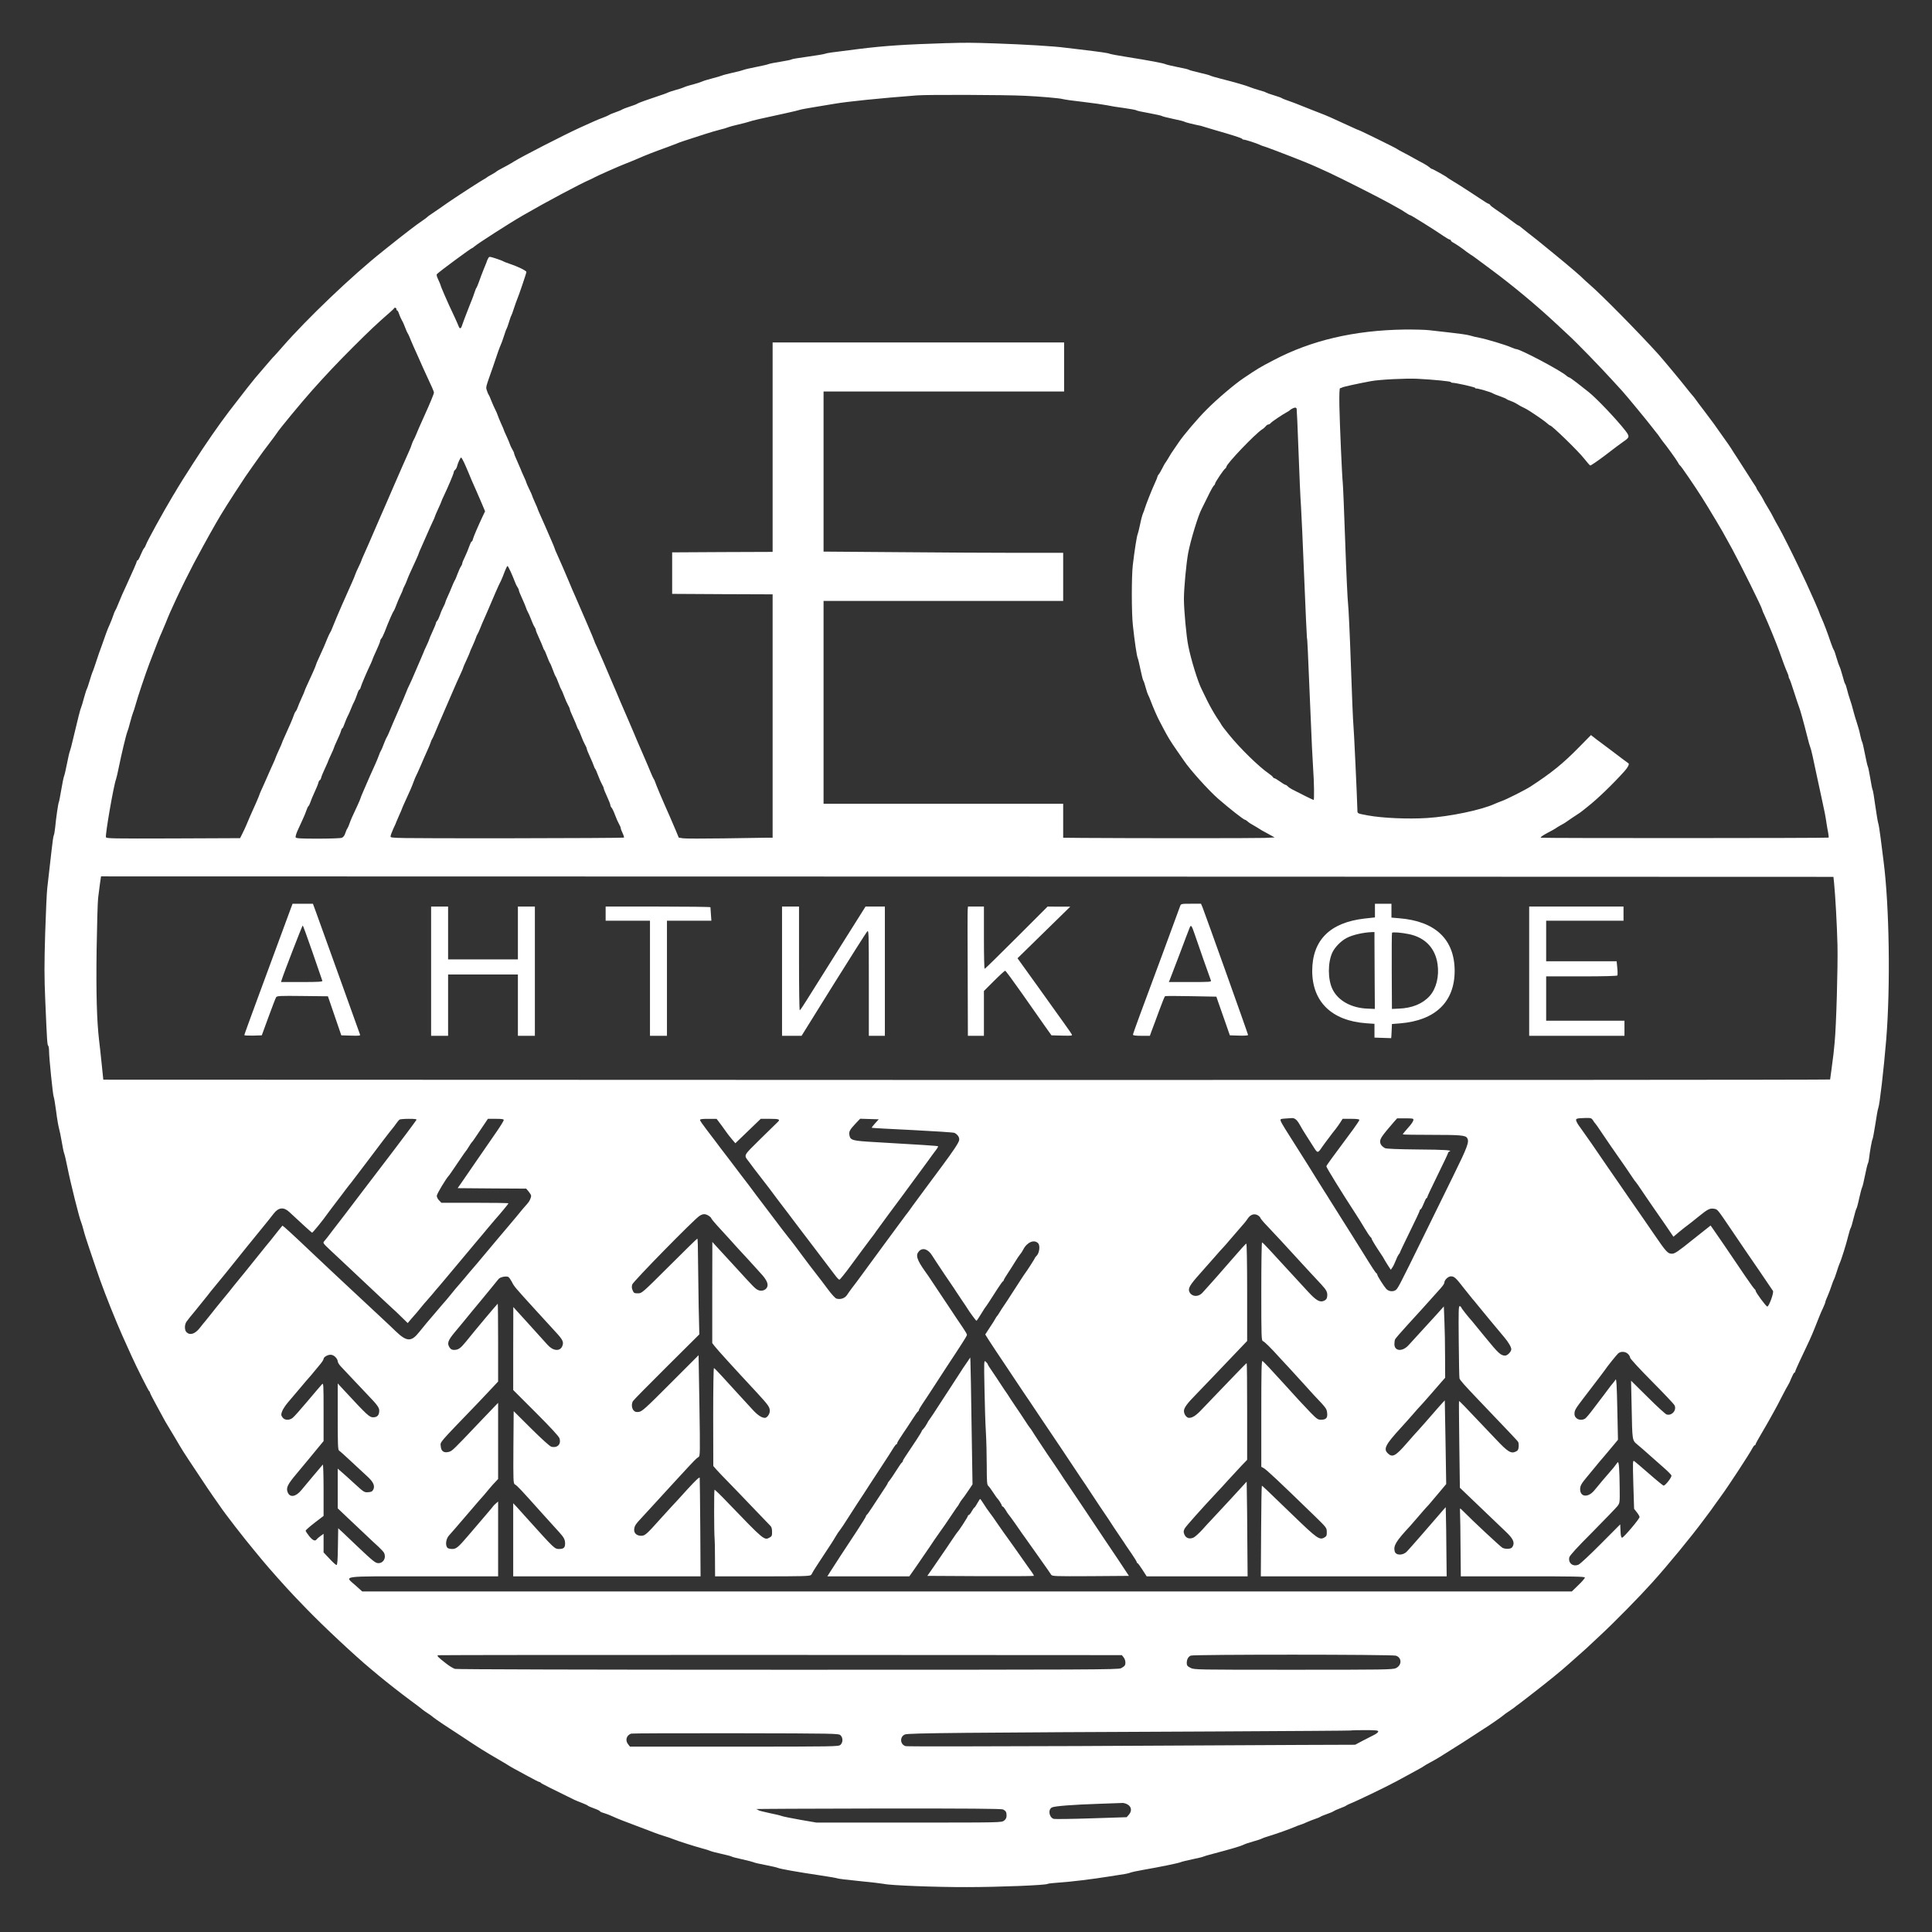 <svg xmlns="http://www.w3.org/2000/svg" version="1.0" width="2048pt" height="2048pt" viewBox="0 0 2048 2048" preserveAspectRatio="xMidYMid meet" transform="matrix(1, 0, 0, 1, 0, 0)">

<rect x="0" y="0" width="2048" height="2048" fill="#333333" stroke="none"/>

<g transform="translate(0,2048) scale(0.1,-0.1)" fill="#ffffff" stroke="none">
<path d="M10040 20023 c-448 -14 -661 -28 -935 -62 -306 -38 -340 -43 -360 -51 -11 -5 -94 -18 -185 -31 -91 -12 -167 -25 -170 -29 -3 -4 -54 -14 -115 -24 -60 -9 -119 -21 -130 -26 -11 -5 -69 -18 -130 -30 -60 -12 -119 -25 -130 -30 -11 -5 -63 -19 -115 -30 -52 -12 -104 -25 -115 -30 -11 -5 -58 -19 -105 -31 -47 -12 -96 -27 -110 -34 -14 -6 -54 -20 -90 -29 -36 -9 -72 -20 -80 -23 -8 -4 -17 -7 -20 -8 -3 -1 -12 -5 -20 -8 -8 -3 -42 -14 -75 -23 -33 -9 -67 -21 -75 -25 -8 -5 -49 -20 -90 -33 -121 -40 -224 -77 -235 -85 -5 -5 -41 -19 -80 -31 -38 -12 -75 -27 -81 -31 -6 -5 -37 -18 -69 -29 -32 -11 -63 -24 -69 -29 -6 -4 -36 -18 -66 -29 -50 -18 -106 -43 -240 -104 -173 -79 -630 -314 -700 -359 -27 -18 -108 -63 -155 -87 -16 -9 -32 -18 -35 -22 -3 -4 -25 -17 -50 -31 -25 -13 -47 -27 -50 -30 -3 -3 -18 -13 -35 -22 -23 -12 -233 -147 -335 -216 -8 -6 -31 -21 -50 -34 -19 -13 -55 -38 -80 -56 -25 -17 -63 -43 -85 -58 -22 -14 -42 -29 -45 -33 -3 -4 -23 -19 -45 -34 -65 -43 -200 -147 -355 -271 -20 -16 -54 -43 -75 -60 -320 -254 -802 -714 -1064 -1015 -40 -47 -79 -89 -85 -95 -10 -8 -52 -58 -201 -232 -21 -24 -129 -161 -195 -248 -38 -49 -76 -99 -85 -110 -100 -131 -249 -345 -380 -550 -112 -175 -122 -191 -161 -255 -21 -36 -44 -75 -51 -85 -103 -172 -276 -486 -287 -522 -4 -13 -13 -29 -20 -35 -6 -7 -22 -39 -35 -70 -13 -32 -27 -58 -32 -58 -5 0 -9 -5 -9 -10 0 -9 -40 -102 -115 -265 -7 -16 -25 -55 -39 -85 -13 -30 -34 -80 -46 -110 -12 -30 -25 -59 -30 -65 -4 -5 -13 -28 -20 -50 -7 -22 -23 -62 -35 -90 -13 -27 -30 -70 -39 -95 -8 -25 -29 -83 -46 -130 -18 -47 -45 -125 -61 -175 -16 -49 -33 -99 -39 -110 -5 -11 -19 -54 -31 -95 -12 -41 -25 -79 -29 -85 -4 -5 -17 -48 -30 -94 -12 -46 -26 -91 -30 -100 -8 -15 -33 -113 -87 -341 -13 -58 -28 -114 -33 -125 -5 -11 -18 -69 -30 -130 -12 -60 -25 -119 -30 -130 -5 -11 -19 -76 -30 -144 -12 -69 -23 -129 -26 -133 -7 -11 -30 -171 -39 -268 -4 -41 -11 -79 -15 -85 -4 -5 -15 -80 -24 -165 -17 -154 -29 -261 -45 -395 -5 -38 -15 -253 -22 -477 -10 -336 -10 -460 1 -715 19 -445 21 -467 31 -478 5 -5 9 -30 9 -55 0 -73 40 -463 49 -485 5 -11 16 -80 26 -154 9 -74 23 -155 30 -180 7 -25 21 -91 30 -146 9 -55 20 -109 25 -120 5 -11 20 -76 34 -145 32 -163 128 -547 146 -585 5 -11 16 -48 25 -82 8 -34 36 -122 61 -195 25 -73 58 -171 74 -218 49 -148 128 -355 222 -580 38 -90 55 -130 153 -345 53 -118 180 -370 187 -373 5 -2 8 -8 8 -14 0 -5 26 -57 58 -115 31 -58 68 -126 82 -151 14 -26 32 -58 41 -72 9 -14 46 -77 84 -140 81 -138 83 -142 221 -349 60 -90 114 -171 119 -179 6 -9 35 -52 65 -95 30 -43 62 -89 70 -100 57 -85 260 -347 370 -478 30 -36 62 -75 70 -85 76 -93 264 -304 355 -399 28 -28 84 -87 126 -131 181 -187 514 -498 679 -635 19 -16 58 -48 85 -71 92 -76 229 -184 340 -266 61 -45 117 -87 125 -95 8 -7 28 -21 45 -32 16 -10 34 -22 40 -27 27 -23 106 -79 132 -95 16 -10 103 -67 194 -127 203 -135 236 -155 409 -256 47 -27 90 -53 95 -57 6 -4 31 -19 57 -33 25 -14 94 -51 151 -82 58 -32 110 -58 115 -58 6 0 12 -3 14 -8 2 -6 137 -74 353 -179 17 -8 55 -24 85 -35 30 -12 57 -24 60 -28 3 -4 33 -18 68 -30 34 -12 62 -26 62 -30 0 -4 19 -13 42 -19 24 -7 66 -23 93 -36 46 -22 124 -52 300 -118 39 -14 100 -38 136 -52 36 -14 90 -32 120 -41 30 -9 68 -22 84 -29 42 -18 238 -80 313 -100 35 -9 71 -20 80 -25 10 -5 62 -19 117 -31 55 -12 105 -25 110 -29 6 -4 57 -18 115 -30 58 -13 112 -27 120 -31 8 -5 65 -18 125 -29 61 -12 119 -25 130 -30 24 -11 203 -43 445 -79 96 -14 180 -29 185 -32 6 -4 111 -17 235 -29 124 -12 241 -26 260 -30 64 -16 551 -35 880 -34 337 0 838 20 855 34 6 4 60 10 120 14 124 8 349 35 535 65 69 11 143 23 165 26 22 4 49 10 60 15 11 5 72 18 135 29 184 32 373 71 395 81 11 5 67 19 125 31 58 12 110 24 115 28 6 3 55 18 110 32 186 49 290 80 315 93 14 8 61 24 105 36 44 12 85 26 90 30 6 4 42 17 80 28 76 23 222 75 270 96 17 8 41 17 55 21 14 4 48 17 75 30 28 12 68 28 90 35 22 7 45 17 51 21 6 5 37 18 69 29 32 11 63 24 69 29 6 5 38 20 71 32 33 12 62 25 65 29 3 3 21 12 40 20 63 24 387 180 490 236 14 7 68 37 120 65 52 29 110 60 128 70 18 9 38 22 45 27 7 5 36 23 65 38 83 45 73 39 342 209 19 12 75 48 125 81 49 32 97 64 106 69 36 21 194 130 204 141 6 6 31 25 58 42 26 18 53 36 60 42 6 6 35 28 63 48 27 21 57 43 65 50 7 6 56 44 108 84 122 95 263 209 327 267 28 25 80 71 114 101 70 61 81 71 236 217 155 144 411 405 545 554 169 187 419 491 554 674 8 11 27 36 42 56 16 20 46 62 68 94 22 31 51 72 65 90 69 92 312 463 336 513 9 17 20 32 25 32 5 0 9 4 9 10 0 5 29 58 64 117 35 60 72 123 82 142 11 19 33 59 50 90 18 31 56 103 85 161 30 58 59 112 65 120 6 8 22 41 34 73 13 31 27 57 32 57 4 0 8 5 8 10 0 6 21 55 46 108 25 53 59 124 74 157 48 100 65 140 131 308 11 28 31 75 45 104 13 28 24 56 24 62 0 6 11 34 24 63 13 29 31 78 41 108 10 30 21 60 25 65 4 6 17 42 29 80 12 39 26 79 31 90 17 34 71 206 91 289 11 44 23 84 28 90 4 6 19 54 31 106 13 52 26 97 30 100 3 3 17 52 29 110 13 58 27 110 31 115 4 6 17 60 29 120 12 61 26 119 31 130 6 11 11 36 13 55 8 73 30 195 37 205 4 6 17 78 30 160 12 83 26 159 31 170 14 33 58 409 84 725 46 564 33 1418 -28 1890 -8 58 -22 168 -31 245 -10 77 -21 149 -26 160 -4 11 -18 94 -31 185 -12 91 -25 167 -29 170 -3 3 -14 57 -24 120 -11 63 -22 120 -26 125 -4 6 -17 64 -30 130 -13 66 -26 125 -30 130 -4 6 -13 37 -20 70 -6 33 -22 92 -35 130 -13 39 -31 99 -40 135 -9 36 -24 88 -34 115 -10 28 -24 75 -31 105 -7 30 -16 57 -20 60 -4 3 -17 43 -29 90 -13 47 -27 90 -31 95 -4 6 -18 46 -31 90 -12 44 -26 82 -29 85 -4 3 -19 39 -33 80 -34 102 -74 206 -97 257 -11 24 -20 45 -20 48 0 9 -91 216 -140 321 -23 49 -63 132 -87 184 -65 137 -175 356 -212 420 -18 30 -41 73 -52 95 -10 22 -37 69 -59 105 -22 36 -45 75 -50 88 -6 13 -24 43 -40 67 -17 24 -30 46 -30 50 0 3 -8 18 -19 33 -10 15 -36 54 -56 87 -59 93 -79 124 -131 204 -27 40 -54 83 -61 95 -12 20 -33 50 -125 179 -20 29 -47 67 -60 85 -13 18 -58 78 -101 135 -43 56 -86 113 -95 127 -9 13 -26 34 -37 46 -11 12 -38 46 -60 74 -43 56 -251 306 -295 355 -207 229 -605 633 -730 740 -30 26 -59 53 -65 59 -17 20 -151 135 -315 269 -193 158 -191 156 -270 217 -36 28 -72 57 -81 65 -9 8 -19 15 -23 15 -3 0 -35 21 -69 48 -73 55 -110 81 -175 125 -26 17 -51 37 -55 44 -4 7 -12 13 -17 13 -5 0 -51 28 -102 63 -51 34 -111 73 -133 87 -21 14 -53 34 -70 45 -17 11 -53 33 -81 50 -27 16 -51 32 -54 35 -9 10 -152 90 -161 90 -5 0 -17 8 -27 18 -10 9 -38 27 -62 40 -25 13 -72 38 -105 57 -33 19 -85 47 -115 62 -30 15 -57 31 -60 34 -5 7 -396 199 -404 199 -3 0 -38 15 -78 34 -215 99 -261 120 -343 151 -33 12 -109 43 -170 67 -60 25 -135 53 -165 63 -30 10 -57 21 -60 24 -3 4 -41 18 -85 31 -44 13 -82 27 -85 30 -3 4 -34 14 -70 24 -36 10 -78 24 -95 31 -38 17 -181 58 -310 90 -55 14 -107 29 -115 34 -9 5 -61 19 -115 31 -55 13 -104 26 -110 30 -5 5 -59 18 -120 29 -60 12 -119 26 -130 31 -23 11 -172 39 -405 76 -91 14 -174 30 -185 34 -21 9 -90 19 -315 46 -74 9 -146 18 -160 19 -108 15 -437 35 -735 45 -266 9 -316 9 -515 3z m820 -558 c157 -7 375 -26 405 -35 17 -5 113 -19 215 -30 102 -12 214 -28 250 -35 36 -8 119 -22 185 -30 66 -9 124 -20 130 -24 5 -5 66 -18 135 -30 69 -13 129 -26 135 -30 5 -5 60 -18 120 -31 61 -12 115 -26 120 -30 8 -6 90 -27 176 -44 8 -2 21 -6 29 -9 8 -3 62 -19 120 -36 173 -49 285 -85 288 -93 2 -5 9 -8 16 -8 17 0 133 -37 173 -56 17 -8 34 -14 37 -14 4 0 55 -19 114 -41 59 -23 136 -52 172 -66 85 -32 222 -88 285 -117 28 -13 84 -38 125 -57 106 -48 562 -279 640 -324 36 -21 79 -45 95 -53 17 -8 49 -28 72 -44 23 -15 45 -28 49 -28 4 0 30 -14 58 -32 28 -17 67 -41 86 -53 59 -36 152 -96 212 -137 31 -21 61 -38 67 -38 6 0 11 -4 11 -10 0 -5 14 -17 31 -25 25 -14 92 -59 134 -93 6 -5 24 -17 40 -28 17 -10 46 -30 65 -45 19 -14 89 -66 155 -115 227 -168 480 -378 690 -574 44 -41 102 -95 129 -120 88 -80 338 -338 471 -484 50 -54 97 -106 105 -115 41 -45 271 -324 310 -376 25 -33 48 -62 51 -65 4 -3 17 -21 30 -40 13 -20 30 -42 36 -50 35 -42 145 -194 158 -219 8 -16 18 -31 22 -33 5 -1 49 -63 98 -135 114 -168 153 -229 284 -448 59 -98 63 -105 173 -305 94 -173 318 -625 318 -643 0 -5 11 -32 25 -60 34 -73 123 -290 151 -367 39 -112 74 -204 89 -237 8 -17 15 -37 15 -45 0 -8 4 -18 8 -23 5 -6 28 -71 51 -145 24 -74 47 -144 52 -155 10 -23 49 -162 86 -310 13 -55 29 -109 34 -120 8 -18 27 -101 79 -350 11 -49 29 -133 40 -185 30 -136 40 -187 50 -255 5 -33 13 -82 19 -110 5 -27 7 -52 5 -54 -5 -6 -3033 -7 -3050 -1 -9 4 16 22 68 50 46 24 85 46 88 49 3 3 25 17 50 31 25 13 50 28 55 32 10 8 120 82 153 103 8 6 23 17 33 25 11 8 31 25 46 37 105 82 267 238 393 378 37 41 54 76 42 84 -12 8 -85 62 -175 131 -40 30 -94 71 -120 90 -27 19 -60 45 -75 57 l-27 21 -125 -127 c-170 -174 -294 -274 -515 -418 -55 -36 -262 -140 -305 -154 -19 -7 -53 -20 -75 -30 -141 -65 -477 -135 -717 -150 -200 -13 -474 -1 -626 27 -117 22 -112 19 -113 56 -3 129 -38 881 -43 913 -3 22 -15 303 -26 625 -11 322 -25 614 -30 650 -5 36 -19 328 -30 650 -11 322 -23 605 -26 630 -8 72 -32 617 -36 820 -2 119 1 185 7 185 6 0 16 4 23 8 11 7 160 40 306 67 88 17 378 31 491 25 174 -9 355 -27 355 -35 0 -4 6 -7 13 -7 42 -1 247 -47 247 -56 0 -6 3 -8 6 -5 6 6 163 -39 179 -52 6 -4 39 -18 75 -30 36 -13 67 -26 70 -30 3 -4 22 -13 42 -19 20 -7 52 -22 70 -34 18 -12 47 -28 63 -35 17 -7 48 -25 70 -39 97 -63 162 -109 185 -130 14 -13 28 -23 32 -23 19 0 305 -278 363 -354 28 -35 55 -67 62 -70 6 -2 78 47 160 109 81 63 167 127 189 142 69 46 71 56 25 116 -93 120 -307 345 -389 410 -30 23 -87 68 -127 100 -40 31 -77 57 -82 57 -5 0 -18 8 -29 18 -61 55 -490 282 -533 282 -6 0 -30 9 -54 19 -52 24 -264 88 -336 101 -29 5 -75 16 -100 24 -26 8 -117 21 -202 30 -85 9 -188 21 -229 26 -41 5 -160 8 -265 7 -530 -8 -987 -115 -1385 -325 -146 -76 -161 -85 -319 -191 -95 -64 -279 -220 -390 -332 -91 -90 -249 -276 -297 -349 -13 -19 -36 -53 -52 -76 -16 -22 -42 -62 -57 -90 -16 -27 -32 -51 -35 -54 -3 -3 -16 -27 -30 -55 -14 -27 -30 -56 -37 -63 -7 -7 -13 -18 -13 -23 0 -5 -13 -38 -29 -72 -31 -67 -94 -226 -106 -267 -3 -14 -13 -38 -20 -55 -7 -16 -21 -68 -30 -115 -10 -47 -21 -92 -25 -101 -9 -17 -34 -176 -52 -329 -14 -124 -14 -506 1 -640 18 -167 41 -323 51 -345 5 -11 18 -67 30 -125 12 -58 25 -109 30 -115 4 -5 16 -39 25 -75 10 -36 21 -69 25 -75 4 -5 17 -36 29 -68 22 -60 73 -177 93 -212 6 -10 25 -46 42 -80 49 -93 72 -130 139 -227 34 -49 69 -100 77 -111 66 -98 259 -312 361 -402 117 -102 273 -225 287 -225 4 0 17 -8 28 -18 10 -10 39 -29 64 -42 25 -14 49 -29 55 -33 5 -5 45 -28 89 -51 l78 -43 -108 -5 c-97 -4 -1405 -4 -1931 0 l-203 2 0 180 0 180 -1270 0 -1270 0 0 1075 0 1075 1270 0 1270 0 0 255 0 255 -467 0 c-258 0 -829 3 -1270 7 l-803 6 0 849 0 848 1275 0 1275 0 0 260 0 260 -1545 0 -1545 0 0 -1110 0 -1110 -532 -2 -533 -3 0 -220 0 -220 533 -3 532 -2 0 -1290 0 -1290 -72 0 c-40 0 -244 -3 -453 -7 -209 -3 -400 -3 -425 1 l-45 7 -34 82 c-19 45 -47 109 -61 142 -83 186 -147 338 -155 365 -4 14 -12 30 -17 36 -5 7 -19 38 -32 70 -13 33 -41 97 -61 144 -73 168 -98 226 -120 280 -13 30 -40 93 -60 140 -73 168 -98 226 -120 280 -13 30 -39 91 -58 135 -19 44 -55 130 -81 190 -26 61 -58 133 -71 162 -14 28 -25 55 -25 58 0 7 -135 321 -205 480 -13 28 -40 91 -60 140 -45 107 -98 230 -131 302 -13 28 -24 54 -24 58 0 3 -16 43 -36 88 -20 45 -50 114 -66 152 -17 39 -41 93 -54 122 -13 28 -24 54 -24 57 0 3 -13 35 -30 71 -16 36 -30 69 -30 73 0 4 -14 34 -30 67 -16 33 -30 64 -30 68 0 4 -13 37 -30 72 -16 35 -30 67 -30 70 0 2 -16 39 -35 81 -19 41 -35 81 -35 87 0 7 -8 26 -19 43 -10 17 -22 41 -26 55 -4 13 -20 52 -36 86 -16 34 -29 64 -29 67 0 3 -13 34 -29 68 -15 35 -32 74 -36 88 -4 14 -16 41 -26 60 -10 19 -28 60 -40 90 -11 30 -24 59 -29 65 -4 5 -13 26 -19 46 -12 38 -16 22 64 249 20 58 45 131 55 162 11 31 24 65 29 75 5 10 20 50 32 88 12 39 25 75 29 80 4 6 15 37 25 70 10 33 21 65 25 70 4 6 17 42 29 80 13 39 27 79 32 90 16 35 99 280 99 292 0 14 -95 60 -181 88 -30 10 -58 21 -64 25 -5 4 -41 18 -79 30 -67 22 -69 22 -80 4 -6 -11 -11 -21 -12 -24 -1 -6 -7 -22 -41 -105 -13 -33 -34 -87 -45 -120 -12 -33 -24 -62 -27 -65 -4 -3 -13 -25 -21 -50 -8 -25 -21 -61 -29 -80 -8 -19 -15 -37 -16 -40 -1 -3 -5 -14 -10 -25 -35 -88 -75 -194 -80 -212 -8 -27 -23 -30 -32 -5 -3 9 -21 51 -40 92 -63 134 -72 154 -113 248 -22 50 -40 95 -40 100 -1 4 -11 30 -24 57 -18 38 -21 53 -13 61 31 31 361 274 371 274 3 0 14 7 23 16 33 30 367 245 518 332 236 137 609 336 715 381 14 6 32 15 40 20 21 13 276 126 325 144 22 8 78 31 125 51 88 39 188 78 325 127 44 16 89 33 100 38 19 10 88 32 295 99 52 17 124 38 160 47 36 8 74 20 85 25 11 5 61 19 110 30 50 11 101 25 115 30 25 10 145 38 389 90 73 16 140 32 150 36 9 4 81 17 161 30 80 13 172 28 205 34 132 23 483 59 875 89 113 9 934 6 1140 -4z m-6657 -2264 c-2 -6 1 -11 6 -11 5 0 15 -17 21 -37 7 -21 20 -51 30 -68 10 -16 26 -52 36 -80 10 -27 21 -52 24 -55 3 -3 12 -21 20 -40 7 -19 26 -62 40 -95 15 -33 44 -98 65 -145 20 -47 50 -112 65 -145 71 -152 90 -195 90 -207 0 -12 -44 -119 -96 -233 -60 -133 -73 -163 -90 -205 -10 -25 -23 -54 -30 -65 -6 -11 -15 -31 -19 -45 -4 -14 -15 -43 -25 -65 -45 -100 -103 -232 -165 -375 -37 -85 -73 -169 -80 -185 -8 -17 -23 -53 -35 -80 -12 -27 -27 -63 -35 -80 -16 -36 -75 -172 -117 -270 -17 -38 -41 -93 -54 -122 -13 -28 -24 -55 -24 -58 0 -3 -13 -32 -29 -65 -16 -32 -32 -69 -36 -82 -4 -12 -18 -48 -32 -78 -13 -30 -40 -91 -60 -135 -19 -44 -42 -96 -51 -115 -30 -68 -84 -196 -99 -235 -8 -22 -18 -44 -23 -50 -5 -6 -17 -33 -29 -61 -21 -55 -46 -111 -92 -211 -16 -34 -29 -65 -29 -69 0 -8 -50 -122 -96 -219 -13 -28 -24 -53 -24 -57 0 -4 -15 -39 -34 -80 -18 -40 -37 -84 -41 -98 -4 -14 -13 -32 -20 -40 -7 -8 -16 -26 -20 -40 -7 -25 -55 -137 -101 -236 -13 -28 -24 -54 -24 -57 0 -3 -16 -40 -35 -81 -19 -42 -35 -79 -35 -82 0 -3 -11 -29 -24 -57 -13 -29 -41 -90 -61 -137 -20 -47 -48 -108 -61 -137 -13 -28 -24 -54 -24 -57 0 -6 -59 -142 -100 -231 -10 -22 -26 -60 -36 -85 -10 -25 -30 -67 -44 -95 l-25 -50 -708 -3 c-643 -2 -708 -1 -714 13 -9 25 81 547 107 615 5 14 18 70 29 125 29 143 78 347 90 376 6 13 20 60 31 104 12 44 25 89 30 100 5 11 17 47 26 80 20 76 107 335 147 440 61 160 119 309 128 324 4 9 24 57 45 106 35 88 49 120 114 260 51 110 137 283 183 370 89 165 127 236 170 312 25 43 53 94 64 113 62 109 148 246 316 500 9 14 44 63 77 110 33 47 68 96 78 110 9 14 51 70 92 124 41 54 80 106 85 115 23 39 260 325 372 451 148 166 266 291 434 459 178 178 258 253 389 367 25 21 47 43 49 47 5 12 26 1 24 -12z m9542 -1053 c2 -7 11 -213 20 -458 9 -245 20 -503 26 -575 5 -71 20 -411 34 -755 14 -343 27 -631 29 -640 5 -17 8 -86 37 -780 10 -267 24 -541 29 -610 10 -138 13 -330 5 -330 -5 0 -148 70 -231 114 -18 9 -37 23 -44 31 -7 8 -17 15 -23 15 -5 0 -32 16 -58 35 -27 19 -53 35 -59 35 -5 0 -13 6 -17 13 -4 7 -24 24 -43 37 -103 70 -306 268 -426 417 -41 50 -74 94 -74 96 0 3 -24 40 -53 83 -29 44 -74 124 -101 179 -27 55 -53 109 -58 119 -39 75 -113 313 -142 461 -20 96 -46 382 -46 496 0 113 25 377 45 486 26 137 107 402 143 468 6 11 34 68 63 127 28 59 58 113 65 119 8 6 14 16 14 22 0 13 91 150 108 160 6 4 12 13 12 18 0 31 306 351 380 398 14 8 31 24 38 33 7 10 19 18 26 18 8 0 19 7 26 15 13 16 128 93 170 115 14 7 27 16 30 19 9 11 45 30 58 30 7 1 14 -5 17 -11z m-8826 -570 c14 -29 34 -78 47 -108 21 -53 45 -108 84 -195 10 -22 35 -79 55 -127 l37 -88 -25 -52 c-51 -109 -96 -214 -103 -240 -3 -16 -10 -28 -14 -28 -5 0 -16 -23 -26 -52 -9 -28 -30 -78 -45 -109 -16 -32 -29 -64 -29 -71 0 -8 -7 -23 -15 -34 -8 -12 -24 -48 -36 -80 -12 -33 -25 -64 -30 -69 -4 -6 -17 -35 -29 -65 -12 -30 -32 -78 -46 -107 -13 -28 -24 -55 -24 -60 0 -5 -9 -25 -20 -46 -11 -21 -28 -59 -36 -85 -9 -26 -22 -54 -30 -63 -8 -8 -14 -21 -14 -27 0 -6 -16 -45 -35 -86 -19 -42 -35 -79 -35 -83 0 -3 -13 -35 -30 -70 -16 -34 -30 -65 -30 -68 0 -2 -11 -28 -24 -57 -13 -29 -43 -98 -66 -153 -23 -55 -50 -116 -60 -135 -10 -19 -25 -53 -33 -75 -8 -22 -47 -114 -87 -205 -40 -91 -81 -187 -92 -215 -11 -27 -24 -55 -28 -60 -5 -6 -18 -37 -31 -70 -12 -33 -26 -65 -30 -71 -5 -6 -16 -30 -24 -55 -9 -24 -26 -66 -39 -94 -13 -27 -37 -81 -54 -120 -16 -38 -46 -107 -66 -152 -20 -45 -36 -85 -36 -89 0 -4 -14 -36 -31 -73 -59 -126 -69 -148 -84 -191 -8 -24 -19 -48 -24 -54 -5 -6 -14 -28 -21 -49 -8 -25 -21 -42 -37 -48 -13 -5 -128 -9 -254 -9 -188 0 -231 3 -235 14 -3 8 6 38 19 68 14 29 38 82 54 118 17 36 36 82 42 102 7 21 16 40 21 43 5 3 14 22 21 43 6 20 27 69 45 108 18 38 36 82 39 97 4 15 11 27 15 27 4 0 11 12 15 27 3 15 22 60 41 100 19 40 34 76 34 78 0 3 14 34 30 68 17 35 30 67 30 70 0 4 15 40 34 80 19 40 38 85 41 100 4 15 10 27 14 27 4 0 15 24 25 53 10 28 24 61 30 72 7 11 23 47 36 80 13 33 29 69 36 80 6 11 19 44 29 73 9 28 20 52 25 52 4 0 11 12 14 26 6 24 64 161 107 250 10 23 19 44 19 47 0 3 18 45 40 92 22 47 40 92 40 100 0 7 6 20 13 27 7 7 22 38 34 68 39 103 88 215 95 220 4 4 16 31 27 60 11 30 31 79 45 107 14 29 26 56 26 60 0 5 7 22 16 38 9 17 22 46 29 66 13 35 22 57 94 212 17 37 31 70 31 74 0 3 11 29 24 57 13 28 40 89 60 136 20 47 48 108 61 136 14 28 25 54 25 58 0 4 16 41 35 82 19 41 35 77 35 81 0 3 11 29 25 57 46 97 105 236 105 250 0 7 6 19 14 25 8 7 17 22 20 34 9 39 36 97 44 97 4 0 18 -24 31 -52z m494 -1158 c15 -33 34 -78 42 -100 8 -22 21 -51 30 -63 8 -12 15 -27 15 -34 0 -7 15 -45 34 -85 18 -40 37 -84 41 -98 4 -14 13 -34 19 -45 7 -11 23 -46 35 -79 12 -32 28 -68 36 -80 8 -11 15 -26 15 -34 0 -7 15 -45 34 -85 18 -40 37 -83 41 -97 4 -14 11 -27 14 -30 4 -3 18 -34 31 -70 13 -36 27 -67 30 -70 4 -3 17 -34 30 -70 13 -36 26 -67 30 -70 3 -3 17 -34 30 -70 13 -36 27 -67 30 -70 3 -3 17 -34 30 -70 13 -36 32 -78 42 -95 10 -16 18 -36 18 -42 0 -7 15 -45 34 -85 18 -40 37 -84 41 -98 4 -14 11 -27 14 -30 4 -3 18 -34 31 -70 13 -36 32 -78 42 -95 10 -16 18 -36 18 -42 0 -7 15 -45 34 -85 18 -40 37 -84 41 -98 4 -14 11 -27 14 -30 4 -3 18 -34 31 -70 13 -36 32 -78 42 -95 10 -16 18 -36 18 -42 0 -7 16 -46 35 -87 19 -41 35 -82 35 -90 0 -8 6 -21 13 -28 7 -7 24 -42 37 -78 13 -36 32 -78 42 -95 10 -16 18 -36 18 -43 0 -7 9 -32 20 -54 11 -23 17 -44 14 -47 -3 -3 -561 -6 -1240 -7 -1222 0 -1234 0 -1234 19 0 11 14 49 30 84 17 34 30 65 30 68 0 2 14 34 30 70 17 36 30 68 30 70 0 3 14 35 31 72 58 125 76 168 94 218 10 28 22 55 25 60 4 6 26 55 50 110 23 55 55 127 70 160 15 33 31 71 35 85 4 14 11 30 15 35 5 6 18 35 30 65 12 30 30 73 40 95 10 22 52 119 93 215 85 198 120 277 148 336 10 22 19 43 19 47 0 4 16 40 35 81 19 41 35 78 35 81 0 4 13 35 29 68 15 34 32 73 36 87 4 14 11 30 15 35 5 6 18 35 30 65 12 30 29 73 40 95 19 42 60 138 125 290 22 50 42 95 46 100 4 6 17 35 29 65 32 84 44 110 50 110 3 0 18 -27 33 -60z m14029 -3300 c13 -129 31 -449 36 -660 5 -231 -13 -858 -30 -1030 -11 -116 -11 -119 -32 -275 -8 -60 -15 -113 -16 -118 0 -4 -4119 -6 -9152 -5 l-9153 3 -17 165 c-9 91 -22 206 -28 255 -24 209 -32 491 -26 955 4 261 11 509 16 550 18 144 21 165 26 198 l5 32 9182 -2 9182 -3 7 -65z m-5697 -2515 c13 -14 30 -40 39 -58 9 -18 36 -62 59 -98 23 -36 59 -93 81 -127 43 -69 45 -69 92 1 16 23 31 44 34 47 3 3 21 27 40 53 19 26 49 66 67 87 17 22 41 56 53 75 l22 35 89 0 c59 0 89 -4 89 -11 0 -6 -29 -50 -64 -98 -243 -327 -286 -386 -286 -395 0 -13 168 -285 307 -498 29 -44 73 -115 99 -159 26 -43 53 -84 60 -90 8 -6 14 -15 14 -20 0 -9 42 -78 100 -164 15 -22 29 -44 31 -50 2 -5 20 -34 38 -63 l34 -52 18 26 c10 15 25 48 35 73 9 25 23 53 30 62 8 8 14 19 14 22 0 4 47 103 105 221 58 117 105 218 105 225 0 6 4 11 8 11 5 0 20 27 33 60 13 33 27 60 31 60 5 0 8 5 8 11 0 6 50 112 110 234 61 123 110 228 110 233 0 6 6 12 13 15 40 14 -37 20 -332 22 -209 2 -337 7 -349 14 -35 19 -52 42 -52 70 0 33 21 63 147 209 l33 37 87 0 c82 0 88 -1 85 -20 -2 -11 -18 -36 -35 -56 -53 -60 -77 -89 -77 -94 0 -3 139 -5 309 -5 303 0 355 -5 373 -33 25 -39 7 -89 -148 -404 -86 -175 -222 -451 -301 -613 -283 -577 -287 -584 -314 -599 -30 -16 -72 -9 -95 17 -26 30 -94 136 -94 149 0 6 -4 13 -8 15 -9 3 -45 58 -150 228 -39 63 -94 151 -122 195 -28 44 -69 110 -93 147 -23 37 -66 106 -96 153 -30 48 -60 94 -65 104 -6 10 -18 29 -27 42 -9 13 -46 74 -84 134 -37 61 -78 126 -90 145 -137 217 -166 264 -237 375 -25 39 -48 80 -52 92 -7 20 -3 22 46 26 29 2 63 4 76 5 14 1 33 -8 47 -23z m3142 -2 c10 -16 20 -30 24 -33 4 -3 32 -43 63 -90 51 -76 144 -212 182 -265 28 -38 125 -180 151 -220 14 -22 29 -42 33 -45 3 -3 32 -43 63 -90 31 -47 84 -123 116 -170 33 -47 95 -138 140 -202 l80 -118 63 53 c35 29 73 59 85 67 12 8 63 49 115 91 102 83 124 94 171 85 34 -7 32 -4 169 -206 43 -63 115 -169 160 -236 66 -95 242 -353 292 -428 12 -17 -42 -166 -60 -166 -13 0 -124 150 -124 168 0 6 -4 12 -8 14 -5 2 -52 66 -104 143 -163 241 -311 459 -339 497 l-26 37 -188 -149 c-160 -129 -192 -150 -222 -150 -44 0 -61 19 -189 206 -99 145 -140 203 -255 369 -38 55 -94 136 -124 180 -30 44 -85 124 -123 178 -37 53 -109 159 -161 235 -52 75 -107 153 -122 173 -16 20 -33 48 -38 62 -12 30 -3 33 96 36 58 1 64 -1 80 -26z m-12473 5 c-4 -7 -53 -73 -108 -147 -56 -73 -112 -148 -126 -167 -14 -18 -64 -84 -111 -146 -48 -62 -146 -192 -219 -287 -73 -96 -161 -212 -196 -258 -35 -46 -94 -122 -131 -170 -36 -49 -74 -97 -85 -109 -18 -20 -17 -21 79 -111 54 -50 126 -117 159 -149 34 -33 117 -111 185 -174 68 -63 157 -147 199 -187 41 -39 86 -81 100 -93 14 -12 56 -51 93 -88 l69 -67 26 31 c53 60 98 112 124 146 15 19 40 48 55 64 15 17 44 50 63 73 19 24 44 53 55 65 11 13 38 45 60 71 22 27 103 124 180 215 77 92 158 188 180 215 22 27 45 53 50 59 6 6 32 38 59 71 28 33 60 71 72 85 52 58 144 169 144 174 0 4 -160 6 -355 6 l-356 0 -24 25 c-14 13 -25 35 -25 49 0 20 100 186 130 216 5 5 25 35 121 176 29 44 56 81 59 84 3 3 17 23 30 45 13 22 27 42 30 45 4 3 18 21 31 41 13 20 50 75 83 123 l58 86 84 0 c63 0 84 -3 84 -13 0 -7 -32 -60 -72 -118 -128 -185 -147 -212 -234 -339 -47 -69 -107 -156 -134 -195 l-49 -70 364 -3 363 -2 26 -31 c14 -17 26 -37 26 -44 0 -24 -18 -62 -42 -87 -13 -14 -34 -38 -48 -55 -14 -16 -43 -52 -65 -79 -22 -26 -116 -139 -210 -249 -93 -111 -186 -221 -206 -246 -21 -24 -48 -56 -60 -70 -13 -15 -40 -46 -59 -70 -19 -23 -44 -53 -55 -65 -27 -29 -84 -98 -129 -154 -20 -25 -47 -56 -60 -70 -12 -14 -51 -59 -85 -100 -35 -41 -77 -90 -93 -109 -16 -19 -50 -61 -75 -92 -82 -104 -131 -103 -245 6 -40 39 -107 102 -148 140 -78 72 -330 307 -386 360 -18 17 -87 82 -155 145 -67 63 -137 129 -154 145 -91 88 -316 298 -337 314 l-24 19 -38 -46 c-20 -26 -46 -58 -57 -72 -10 -14 -47 -59 -82 -101 -34 -42 -102 -127 -152 -189 -49 -62 -106 -131 -125 -154 -19 -23 -48 -59 -65 -80 -16 -22 -66 -83 -110 -136 -44 -53 -100 -123 -125 -155 -25 -31 -54 -68 -65 -81 -11 -12 -36 -43 -55 -68 -51 -66 -104 -84 -142 -49 -23 21 -24 80 -1 113 9 14 51 66 93 116 41 51 97 120 125 155 27 35 57 73 67 84 20 22 213 260 353 436 50 61 126 156 170 209 44 54 96 118 115 144 52 68 107 74 167 18 112 -105 235 -217 241 -219 6 -2 116 133 167 206 11 16 54 72 95 126 41 54 82 107 90 119 8 11 26 35 40 52 14 16 35 43 47 60 12 16 43 57 70 92 26 34 59 78 73 96 91 122 263 348 274 358 6 7 23 29 36 48 13 19 29 38 35 42 5 4 50 8 98 8 68 0 86 -3 81 -12z m3232 -54 c27 -37 56 -77 64 -89 8 -12 31 -40 50 -63 l35 -41 134 129 135 130 98 0 c96 0 111 -6 84 -32 -7 -7 -91 -89 -185 -181 -187 -185 -179 -168 -122 -242 16 -22 43 -57 58 -78 15 -20 51 -66 78 -101 44 -56 92 -119 175 -231 14 -18 59 -77 100 -131 41 -55 84 -111 95 -126 11 -15 101 -134 200 -263 99 -130 194 -255 211 -278 17 -23 36 -42 42 -42 6 0 61 68 121 150 61 83 114 155 118 160 5 6 30 39 56 75 27 36 54 73 62 82 7 9 22 29 32 45 10 15 68 94 128 175 131 176 186 250 283 383 40 55 81 110 90 122 9 12 35 47 57 78 22 31 54 75 72 98 18 23 30 44 27 46 -5 5 -178 16 -664 44 -247 14 -266 19 -276 74 -7 38 3 56 68 126 l46 48 98 -3 99 -3 -39 -43 c-21 -23 -37 -44 -35 -47 3 -2 197 -13 432 -24 236 -12 436 -25 445 -30 36 -19 55 -50 49 -79 -6 -28 -63 -114 -182 -274 -28 -37 -107 -145 -178 -240 -70 -95 -131 -177 -135 -183 -4 -5 -19 -26 -32 -45 -14 -19 -29 -40 -35 -46 -5 -6 -41 -55 -80 -108 -38 -53 -113 -154 -165 -224 -52 -71 -119 -162 -149 -203 -30 -40 -68 -93 -85 -116 -17 -23 -39 -52 -48 -65 -9 -12 -31 -41 -48 -63 -16 -22 -40 -54 -51 -72 -22 -34 -68 -51 -111 -39 -14 3 -53 46 -98 107 -41 56 -87 115 -101 133 -29 36 -147 191 -169 222 -20 29 -133 178 -140 184 -3 3 -34 43 -70 90 -35 47 -118 156 -184 243 -67 88 -130 171 -141 187 -11 15 -52 70 -92 121 -39 52 -105 139 -147 194 -42 55 -83 109 -92 120 -8 11 -30 39 -47 63 -18 23 -62 82 -99 130 -37 48 -68 93 -68 100 0 9 24 12 88 12 l88 0 50 -66z m-135 -961 c16 -10 29 -22 29 -28 1 -5 28 -39 61 -75 34 -36 91 -99 128 -140 37 -41 78 -86 91 -101 14 -14 63 -68 110 -119 47 -52 108 -120 136 -150 61 -66 81 -111 66 -144 -15 -34 -62 -48 -98 -30 -31 16 -40 25 -249 254 -73 80 -156 170 -184 200 l-50 55 -1 -536 0 -536 22 -29 c30 -39 181 -206 448 -493 125 -136 140 -156 140 -198 0 -33 -29 -73 -52 -73 -34 0 -79 30 -133 90 -33 36 -103 113 -156 170 -53 58 -129 141 -169 185 -40 44 -77 82 -82 83 -5 2 -8 -223 -8 -517 l1 -521 32 -37 c18 -20 70 -76 117 -123 47 -48 164 -169 260 -270 96 -101 184 -192 194 -202 14 -12 20 -32 20 -65 1 -40 -3 -49 -25 -61 -57 -33 -60 -30 -441 366 -75 79 -140 142 -144 140 -6 -3 -5 -467 1 -518 2 -14 4 -109 4 -212 l1 -188 501 0 c420 0 503 2 515 14 8 8 14 18 14 21 0 5 69 112 206 319 10 16 30 47 43 70 13 23 33 53 45 67 12 15 48 69 80 120 33 52 80 125 105 163 25 37 55 82 66 100 10 17 83 128 160 246 78 118 150 230 160 248 11 17 23 32 27 32 4 0 8 5 8 10 0 6 12 29 28 52 15 22 35 52 44 67 10 14 22 33 28 41 6 8 34 51 62 95 28 44 55 82 60 83 4 2 8 8 8 14 0 5 17 35 38 66 21 32 64 95 94 142 95 147 223 343 254 389 16 24 33 51 39 60 5 9 27 42 47 73 21 32 38 63 38 69 0 6 -19 39 -42 73 -23 33 -57 84 -75 111 -18 28 -37 57 -43 65 -6 8 -33 49 -60 90 -28 41 -55 82 -60 90 -6 8 -33 49 -60 90 -68 103 -71 107 -104 153 -88 124 -103 173 -64 214 39 41 96 22 138 -45 22 -35 44 -68 131 -199 8 -11 37 -54 64 -94 28 -41 55 -81 60 -90 6 -10 33 -50 60 -90 28 -41 55 -81 60 -90 20 -34 90 -129 95 -129 5 0 22 26 67 99 12 20 25 41 30 46 9 10 45 65 128 195 27 41 52 77 57 78 4 2 8 7 8 12 0 5 19 37 43 73 23 35 58 89 77 121 19 31 43 67 53 79 11 12 26 36 34 52 40 78 117 110 158 65 22 -24 13 -102 -16 -131 -10 -10 -19 -21 -19 -25 0 -5 -86 -139 -102 -159 -4 -5 -26 -37 -47 -70 -133 -207 -182 -281 -189 -290 -4 -5 -19 -28 -32 -50 -13 -22 -27 -42 -30 -45 -4 -3 -13 -16 -20 -30 -7 -14 -34 -57 -60 -95 l-46 -71 35 -56 c31 -49 117 -178 151 -228 6 -8 33 -49 60 -90 28 -41 55 -82 60 -90 6 -8 33 -49 60 -90 27 -41 53 -79 57 -85 4 -5 71 -104 148 -220 77 -115 143 -214 148 -220 7 -10 159 -236 214 -320 14 -22 51 -77 82 -123 31 -45 72 -106 91 -136 99 -150 140 -212 147 -221 4 -5 28 -41 54 -80 52 -81 57 -88 124 -187 28 -41 55 -81 60 -90 6 -9 34 -50 63 -92 28 -41 52 -80 52 -86 0 -5 3 -10 8 -10 4 0 27 -32 52 -70 l45 -70 535 0 535 0 -3 367 c-1 203 -3 429 -5 502 l-2 135 -179 -195 c-98 -106 -188 -203 -200 -215 -12 -12 -52 -55 -89 -97 -37 -41 -81 -80 -97 -87 -43 -18 -79 -5 -95 33 -11 27 -11 36 3 64 14 25 178 209 342 384 14 14 66 70 115 125 50 54 116 125 147 159 l58 60 0 513 c0 281 -2 512 -5 512 -3 0 -53 -51 -112 -112 -60 -62 -151 -157 -203 -211 -52 -54 -124 -129 -160 -167 -60 -64 -99 -90 -136 -90 -26 0 -54 38 -54 73 0 33 33 79 125 172 30 30 297 310 459 480 l86 90 0 518 c0 311 -4 517 -9 515 -5 -1 -75 -78 -154 -170 -80 -92 -151 -174 -158 -181 -8 -8 -41 -45 -74 -83 -33 -37 -70 -78 -82 -91 -44 -45 -111 -39 -135 12 -17 37 3 72 113 195 52 58 123 139 159 180 35 41 74 84 85 95 11 12 43 47 70 80 28 32 76 89 108 125 33 36 70 81 83 102 28 44 72 58 109 34 14 -9 25 -21 25 -26 0 -6 35 -48 79 -93 71 -74 161 -172 426 -461 50 -54 114 -123 143 -154 55 -60 66 -82 60 -128 -2 -20 -12 -33 -31 -42 -45 -22 -85 1 -174 98 -80 88 -251 273 -300 326 -16 17 -62 67 -103 112 -41 45 -78 82 -82 82 -5 0 -8 -234 -8 -520 0 -487 1 -521 18 -527 17 -6 84 -72 171 -169 25 -27 76 -83 115 -124 39 -42 105 -114 146 -160 41 -46 89 -98 105 -116 134 -141 138 -146 143 -192 6 -53 -11 -72 -67 -72 -30 0 -44 10 -106 73 -76 79 -156 165 -280 303 -130 144 -219 238 -232 247 -11 6 -13 -100 -13 -557 l0 -565 24 -13 c30 -16 152 -130 536 -503 132 -128 134 -131 134 -174 1 -38 -3 -47 -25 -59 -52 -30 -75 -14 -335 237 -297 287 -322 311 -328 311 -3 0 -7 -216 -8 -480 l-3 -480 985 0 985 0 -3 272 c-1 150 -3 315 -5 367 l-2 94 -22 -24 c-12 -13 -70 -80 -129 -149 -59 -69 -112 -130 -118 -136 -6 -6 -36 -40 -66 -75 -30 -35 -65 -73 -77 -86 -42 -44 -118 -43 -129 2 -15 60 13 107 165 270 15 17 56 64 91 105 35 41 73 85 84 96 12 12 30 32 41 46 11 13 53 63 93 110 l72 86 -7 443 -8 444 -20 -21 c-11 -11 -31 -34 -45 -50 -48 -57 -244 -279 -251 -284 -3 -3 -43 -48 -88 -100 -116 -134 -151 -153 -198 -108 -51 48 -30 90 135 271 32 34 88 98 127 142 38 44 74 85 80 90 6 6 54 59 106 119 52 60 108 125 126 145 l32 36 -1 225 c0 124 -3 294 -7 378 l-6 153 -79 -88 c-70 -77 -182 -200 -297 -325 -65 -70 -150 -61 -148 15 0 18 3 39 7 49 4 9 63 78 132 153 69 76 134 147 145 159 11 12 52 57 90 100 39 43 89 99 112 125 23 25 43 53 43 62 0 30 40 69 70 69 36 0 52 -15 141 -130 41 -52 81 -102 89 -111 8 -9 29 -33 45 -54 37 -46 232 -282 290 -350 45 -53 75 -105 75 -128 0 -26 -41 -67 -65 -67 -46 0 -71 23 -205 187 -74 91 -140 171 -145 177 -42 46 -115 139 -115 146 0 4 -7 11 -15 14 -14 5 -15 -36 -12 -372 2 -207 5 -385 8 -394 6 -19 50 -69 193 -219 360 -377 422 -442 429 -455 5 -8 7 -31 5 -52 -2 -29 -9 -40 -31 -50 -50 -24 -85 -2 -210 131 -63 67 -152 160 -197 207 -44 47 -106 111 -136 143 -31 32 -57 57 -58 55 -2 -1 0 -209 3 -461 l6 -458 95 -91 c182 -175 326 -313 392 -375 75 -71 95 -111 75 -152 -9 -20 -21 -27 -49 -29 -20 -2 -48 3 -61 10 -21 11 -318 288 -414 386 -17 17 -33 32 -35 32 -2 0 -3 -26 -1 -57 2 -32 4 -194 5 -360 l3 -303 658 0 c541 0 657 -2 657 -13 0 -8 -31 -44 -69 -80 l-69 -67 -6412 0 -6411 0 -70 63 c-118 106 -186 97 721 97 l790 0 0 397 0 396 -22 -19 c-13 -10 -26 -24 -30 -30 -6 -10 -85 -102 -262 -309 -109 -128 -130 -145 -173 -145 -23 0 -45 6 -51 13 -24 29 -15 95 18 131 30 33 81 92 187 216 54 63 112 130 128 149 49 54 68 77 110 128 22 26 52 61 68 76 l27 29 0 403 0 404 -32 -33 c-18 -18 -98 -102 -178 -186 -267 -282 -277 -290 -310 -300 -53 -15 -84 5 -88 57 -4 52 -37 13 399 466 52 54 120 126 151 160 l58 62 0 413 c0 226 -2 412 -4 412 -4 0 -249 -292 -335 -400 -59 -73 -82 -89 -127 -90 -23 0 -36 7 -48 25 -29 44 -19 74 53 161 14 17 44 52 66 79 22 27 79 97 127 155 48 58 98 119 112 135 13 17 52 64 86 105 34 41 67 83 75 92 17 21 83 34 104 21 8 -5 24 -28 36 -50 25 -51 28 -54 250 -298 49 -54 188 -206 215 -235 77 -83 88 -107 70 -150 -24 -58 -97 -52 -155 13 -62 69 -176 195 -236 261 -31 34 -72 79 -92 101 l-36 40 -1 -440 0 -440 240 -240 c153 -153 244 -251 250 -271 21 -63 -21 -106 -86 -90 -16 4 -103 83 -213 192 l-186 185 -3 -383 c-2 -353 -1 -384 15 -393 28 -16 61 -52 292 -310 79 -88 160 -178 181 -200 47 -52 60 -76 60 -117 0 -44 -15 -58 -64 -58 -47 0 -51 4 -331 315 -44 49 -97 107 -117 130 l-38 40 0 -388 0 -387 993 0 993 0 -3 513 c-2 281 -5 520 -6 531 -1 13 -40 -23 -129 -120 -69 -77 -143 -157 -164 -179 -20 -22 -76 -83 -123 -135 -149 -167 -165 -180 -205 -180 -50 0 -80 31 -73 75 5 33 18 52 72 109 17 18 73 79 125 136 52 58 120 132 151 165 30 33 87 94 124 135 178 193 186 201 210 215 16 10 17 38 9 545 l-9 534 -298 -298 c-265 -266 -301 -298 -335 -303 -29 -4 -41 0 -56 16 -20 22 -24 68 -7 98 5 10 166 173 357 363 l347 345 -7 295 c-3 162 -6 391 -7 508 0 116 -3 212 -7 212 -4 0 -137 -130 -297 -290 -290 -289 -291 -290 -333 -290 -39 0 -44 3 -56 32 -10 23 -11 40 -4 62 11 33 657 692 713 727 37 23 59 24 96 2z m9746 -1465 c13 -12 23 -30 23 -40 0 -10 97 -116 228 -248 126 -127 235 -242 242 -256 27 -50 -27 -115 -83 -98 -12 3 -102 85 -199 182 l-178 176 6 -279 c7 -363 5 -351 62 -399 26 -21 81 -69 122 -106 41 -37 111 -99 155 -137 44 -38 81 -76 83 -84 4 -20 -68 -111 -84 -107 -7 2 -75 57 -150 123 -76 66 -146 126 -157 134 -20 14 -20 12 -13 -244 l8 -259 29 -37 c16 -20 29 -43 29 -50 0 -20 -169 -219 -185 -219 -10 0 -15 19 -17 71 l-3 70 -205 -206 c-113 -114 -219 -213 -237 -221 -59 -25 -111 16 -98 77 5 20 77 100 246 269 131 133 250 256 264 274 26 34 26 36 24 202 -2 186 -8 264 -18 264 -3 0 -13 -11 -21 -24 -8 -13 -38 -50 -67 -82 -50 -57 -92 -107 -162 -192 -66 -80 -150 -73 -151 11 0 37 12 59 74 133 28 33 67 80 86 104 19 24 64 78 100 119 36 42 82 97 103 123 l38 46 -7 328 c-5 245 -10 324 -18 310 -6 -11 -18 -26 -26 -35 -8 -9 -37 -45 -63 -81 -26 -36 -54 -72 -61 -81 -7 -8 -45 -59 -85 -112 -40 -54 -81 -102 -91 -107 -51 -27 -110 1 -110 52 0 38 9 53 92 162 187 244 214 280 228 300 30 45 124 161 143 179 27 24 76 22 104 -5z m-13702 -33 c14 -13 25 -34 25 -45 0 -12 15 -36 33 -55 17 -18 84 -88 147 -156 63 -67 126 -134 140 -148 99 -103 120 -132 120 -164 0 -49 -21 -71 -65 -71 -39 0 -64 23 -302 280 l-73 79 0 -352 c0 -293 2 -353 14 -360 8 -4 68 -58 133 -119 65 -61 140 -130 167 -155 62 -56 82 -99 64 -137 -11 -22 -21 -28 -55 -30 -41 -3 -46 0 -144 90 -55 51 -119 108 -140 126 l-39 34 0 -211 0 -210 83 -79 c45 -43 125 -118 177 -167 52 -49 102 -96 111 -105 9 -8 36 -34 62 -57 25 -24 51 -51 57 -62 27 -52 -4 -111 -59 -111 -31 0 -55 19 -225 180 -49 47 -115 109 -145 138 l-56 52 -3 -195 c-2 -146 -6 -195 -15 -195 -6 0 -40 30 -74 67 l-63 67 0 98 0 99 -32 -23 c-18 -13 -37 -29 -41 -35 -15 -24 -42 -13 -79 33 -21 26 -38 52 -38 58 0 6 43 44 95 84 l95 73 0 276 c0 153 -4 273 -8 268 -18 -20 -189 -224 -226 -269 -59 -73 -122 -84 -146 -26 -20 48 -3 83 93 197 51 61 108 129 127 153 19 24 63 77 98 119 l62 75 0 310 c0 301 -1 310 -18 291 -10 -11 -79 -91 -152 -178 -73 -87 -144 -167 -158 -177 -36 -29 -87 -26 -108 6 -15 22 -16 30 -4 62 7 21 34 62 59 92 25 30 55 65 66 78 11 13 29 34 40 47 11 13 36 42 55 65 19 23 46 55 60 70 14 15 39 45 56 66 18 22 48 59 68 82 20 24 36 50 36 57 0 19 41 44 73 44 17 1 38 -9 52 -24z m8356 -3184 c19 -23 25 -67 11 -87 -4 -6 -21 -19 -39 -28 -29 -15 -308 -16 -3530 -16 -2122 0 -3511 4 -3530 9 -18 5 -61 31 -95 58 -85 66 -99 81 -85 87 7 2 1640 4 3630 3 l3619 -2 19 -24z m2887 18 c64 -22 63 -102 -1 -132 -32 -16 -129 -17 -1086 -17 -1036 0 -1052 0 -1091 20 -33 17 -40 25 -40 51 0 39 16 68 43 79 33 13 2137 13 2175 -1z m-188 -803 c0 -8 -17 -22 -37 -33 -21 -10 -76 -39 -123 -63 l-85 -45 -575 -2 c-316 -2 -1382 -7 -2369 -12 -987 -4 -1806 -5 -1820 -1 -61 16 -66 101 -8 124 35 15 597 20 3332 32 765 4 1392 8 1394 10 2 2 69 4 148 4 116 0 143 -3 143 -14z m-5701 -40 c28 -25 28 -77 0 -102 -20 -18 -54 -19 -1126 -19 l-1105 0 -19 24 c-34 42 -20 95 31 114 8 3 506 5 1106 4 1058 -2 1093 -3 1113 -21z m3027 -726 c56 -22 69 -71 31 -116 l-24 -27 -373 -12 c-205 -7 -384 -9 -399 -6 -50 14 -64 98 -21 121 27 15 226 30 500 39 135 4 248 9 252 9 4 1 19 -3 34 -8z m-1303 -61 c30 -16 37 -28 37 -66 0 -22 -8 -38 -26 -52 -27 -21 -30 -21 -1008 -21 l-982 0 -174 30 c-96 17 -184 35 -195 40 -11 5 -69 19 -130 31 -60 13 -112 26 -115 30 -3 4 -14 9 -25 12 -11 2 569 5 1288 6 968 1 1314 -2 1330 -10z" fill="#ffffff"/>
<path d="M3080 10843 c-12 -32 -62 -166 -110 -298 -49 -132 -154 -417 -234 -634 -80 -217 -146 -398 -146 -403 0 -5 42 -7 93 -6 l92 3 71 194 c39 106 75 201 81 210 9 14 38 16 279 13 l270 -3 71 -207 71 -207 102 -3 c95 -3 102 -1 95 15 -4 10 -103 286 -220 613 -117 327 -228 634 -246 683 l-32 87 -108 0 -108 0 -21 -57z m234 -461 c54 -158 101 -293 103 -299 4 -10 -43 -13 -217 -13 l-221 0 7 23 c20 66 218 577 223 577 3 0 50 -129 105 -288z" fill="#ffffff"/>
<path d="M12511 10878 c-4 -13 -88 -239 -185 -503 -98 -264 -209 -564 -247 -666 -38 -102 -69 -191 -69 -197 0 -8 28 -12 89 -12 l90 0 21 58 c12 31 47 124 77 207 30 82 58 152 63 155 4 3 129 3 276 0 l268 -5 17 -50 c10 -27 42 -120 72 -205 l54 -155 97 -3 c57 -2 96 1 96 7 0 10 -458 1292 -483 1354 l-16 37 -106 0 c-100 0 -106 -1 -114 -22z m152 -298 c26 -78 161 -463 173 -493 6 -16 -10 -17 -220 -17 l-226 0 10 23 c5 12 52 135 104 272 52 138 99 263 106 279 14 37 22 28 53 -64z" fill="#ffffff"/>
<path d="M14575 10828 l0 -73 -110 -12 c-367 -42 -554 -229 -555 -554 0 -328 207 -530 573 -556 l87 -6 0 -73 0 -73 88 -3 c48 -2 88 -3 89 -3 1 0 3 34 5 75 l3 75 88 7 c373 31 577 228 577 557 -1 333 -204 526 -587 557 l-83 7 0 73 0 74 -87 0 -88 0 0 -72z m-5 -340 c0 -62 1 -246 2 -408 l2 -295 -75 3 c-173 6 -314 83 -374 206 -51 105 -51 286 0 392 28 57 93 122 152 152 61 32 172 57 261 61 l32 1 0 -112z m365 90 c173 -36 280 -149 304 -320 18 -129 -14 -258 -84 -336 -75 -83 -187 -129 -330 -134 l-70 -3 -2 399 c-1 219 0 403 3 408 6 10 102 2 179 -14z" fill="#ffffff"/>
<path d="M4570 10185 l0 -685 90 0 90 0 0 325 0 325 370 0 370 0 0 -325 0 -325 90 0 90 0 0 685 0 685 -90 0 -90 0 0 -280 0 -280 -370 0 -370 0 0 280 0 280 -90 0 -90 0 0 -685z" fill="#ffffff"/>
<path d="M6420 10795 l0 -75 235 0 235 0 0 -610 0 -610 90 0 90 0 0 610 0 610 236 0 235 0 -5 68 c-3 37 -5 70 -5 75 -1 4 -251 7 -556 7 l-555 0 0 -75z" fill="#ffffff"/>
<path d="M8290 10185 l0 -685 104 0 103 0 338 543 c186 298 347 551 357 562 17 19 18 3 18 -543 l0 -562 85 0 85 0 0 685 0 685 -102 0 -103 0 -275 -437 c-151 -240 -306 -487 -345 -549 -38 -62 -73 -113 -77 -114 -5 0 -8 248 -8 550 l0 550 -90 0 -90 0 0 -685z" fill="#ffffff"/>
<path d="M10258 10838 c-2 -18 -2 -327 0 -685 l2 -653 85 0 85 0 0 238 0 237 108 108 c59 59 112 107 117 107 6 0 84 -107 175 -236 91 -130 199 -284 240 -342 l76 -107 112 -3 c106 -2 112 -2 102 15 -12 22 -63 92 -349 492 l-225 313 280 274 279 273 -120 0 -120 1 -330 -330 c-181 -181 -333 -330 -337 -330 -5 0 -8 149 -8 330 l0 330 -84 0 -85 0 -3 -32z" fill="#ffffff"/>
<path d="M16210 10185 l0 -685 505 0 505 0 0 80 0 80 -415 0 -415 0 0 235 0 235 374 0 c240 0 377 4 381 10 3 6 3 42 -1 80 l-7 70 -373 0 -374 0 0 215 0 215 410 0 410 0 0 75 0 75 -500 0 -500 0 0 -685z" fill="#ffffff"/>
<path d="M10250 6038 c-19 -29 -38 -57 -43 -63 -4 -5 -24 -37 -45 -70 -21 -33 -47 -73 -58 -89 -10 -16 -23 -36 -29 -45 -5 -9 -41 -63 -79 -121 -38 -58 -85 -130 -104 -160 -20 -30 -38 -57 -41 -60 -4 -3 -15 -22 -26 -43 -11 -21 -28 -45 -37 -54 -10 -9 -18 -20 -18 -25 0 -8 -88 -143 -171 -265 -16 -23 -29 -46 -29 -51 0 -6 -4 -12 -8 -14 -5 -1 -33 -41 -62 -88 -29 -47 -62 -94 -72 -106 -10 -11 -18 -23 -18 -27 0 -4 -26 -46 -59 -94 -32 -49 -80 -122 -107 -163 -26 -41 -52 -76 -56 -78 -4 -2 -8 -8 -8 -14 0 -5 -42 -73 -93 -151 -121 -182 -256 -390 -290 -444 l-27 -43 434 0 435 0 41 58 c22 31 45 64 50 72 6 8 35 51 65 95 31 44 81 118 112 165 32 47 60 87 63 90 5 5 71 100 144 210 16 25 32 47 35 50 4 3 12 17 20 32 8 15 22 36 30 45 9 10 38 50 63 88 l47 70 -10 625 c-5 344 -10 646 -12 673 l-2 47 -35 -52z" fill="#ffffff"/>
<path d="M10436 5759 c3 -167 9 -376 15 -464 5 -88 9 -248 9 -356 0 -160 3 -199 15 -209 8 -6 31 -37 51 -68 21 -32 40 -59 43 -62 14 -12 51 -70 51 -80 0 -5 4 -10 9 -10 5 0 18 -16 30 -35 11 -20 25 -41 31 -48 12 -13 95 -129 120 -167 8 -13 31 -45 50 -71 52 -72 103 -144 120 -169 8 -12 36 -52 62 -88 44 -62 71 -100 101 -145 11 -16 40 -17 418 -15 l406 3 -109 165 c-61 91 -127 190 -148 220 -21 30 -109 163 -197 295 -88 132 -175 262 -194 289 -19 26 -57 84 -86 129 -29 44 -60 89 -68 101 -9 12 -37 53 -63 92 -26 40 -68 103 -93 140 -25 38 -54 82 -64 99 -10 16 -22 34 -28 40 -5 5 -30 42 -55 81 -26 40 -69 105 -97 145 -27 41 -54 81 -60 90 -5 10 -32 50 -60 90 -27 41 -54 81 -60 91 -5 9 -34 51 -62 93 -29 41 -53 79 -53 84 0 4 -9 16 -20 26 -20 18 -20 16 -14 -286z" fill="#ffffff"/>
<path d="M10360 4545 c-14 -25 -27 -45 -30 -45 -4 0 -16 -18 -29 -40 -12 -22 -26 -40 -32 -40 -5 0 -9 -5 -9 -10 0 -10 -97 -159 -110 -170 -3 -3 -32 -43 -63 -90 -31 -47 -81 -121 -112 -165 -30 -44 -59 -87 -65 -95 -5 -8 -26 -37 -45 -65 l-35 -50 562 -3 c308 -1 563 0 566 3 4 4 -4 18 -53 85 -20 28 -134 190 -157 223 -25 35 -108 152 -116 162 -4 6 -32 46 -62 89 -30 44 -60 87 -67 95 -24 31 -63 87 -85 123 -13 21 -25 38 -28 38 -3 0 -16 -20 -30 -45z" fill="#ffffff"/>
</g>
</svg>